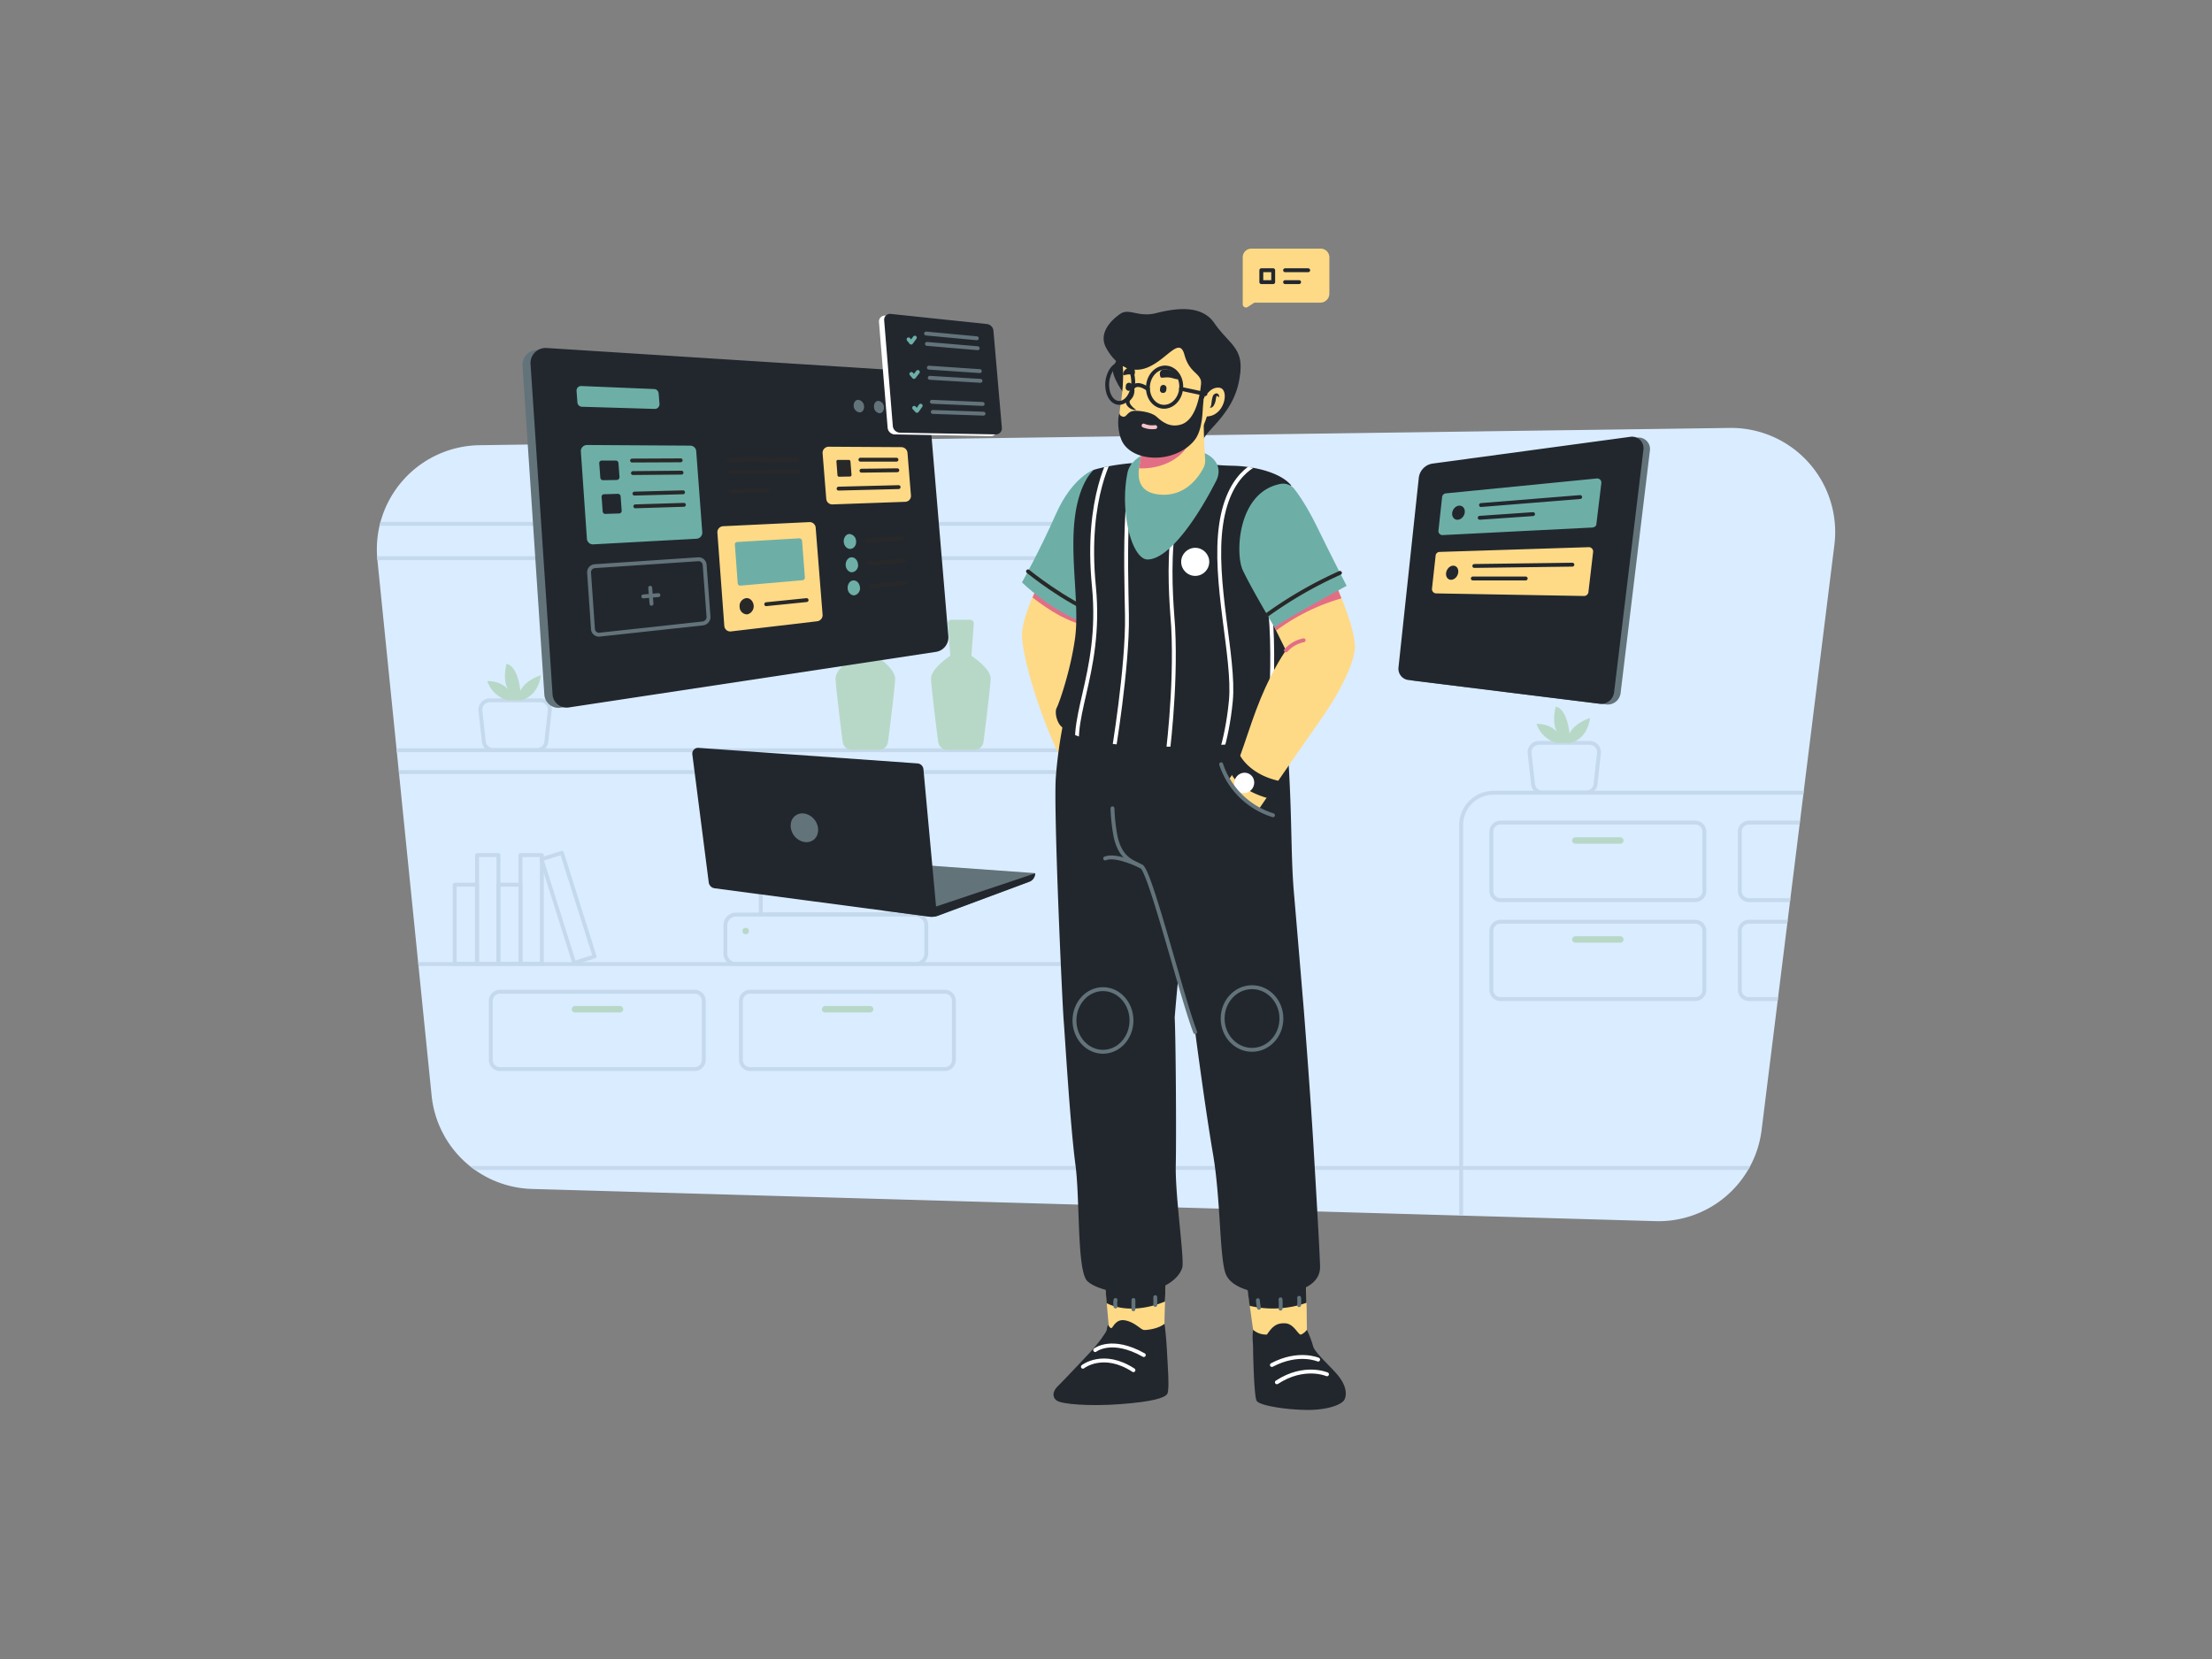 <svg id="illustration" xmlns="http://www.w3.org/2000/svg" xmlns:xlink="http://www.w3.org/1999/xlink" viewBox="0 0 1024 768"><rect x="0" y="0" width="1024" height="768" fill="#808080" stroke="none"/><defs><style>.cls-1,.cls-10,.cls-13,.cls-15,.cls-17,.cls-19,.cls-21,.cls-22,.cls-23,.cls-25,.cls-4,.cls-6{fill:none;}.cls-2{fill:#daecff91;}.cls-3{clip-path:url(#clip-path);}.cls-4,.cls-6{stroke:#c5d9ed;}.cls-10,.cls-13,.cls-15,.cls-17,.cls-19,.cls-21,.cls-22,.cls-23,.cls-25,.cls-4,.cls-6{stroke-linecap:round;stroke-linejoin:round;}.cls-10,.cls-13,.cls-15,.cls-17,.cls-19,.cls-21,.cls-22,.cls-25,.cls-4{stroke-width:1.8px;}.cls-5{fill:#b8d8c7;}.cls-6{stroke-width:1.8px;}.cls-7{fill:#63737a;}.cls-8{fill:#22272e;}.cls-9{fill:#ffda86;}.cls-10,.cls-23{stroke:#22272e;}.cls-11{fill:#6dafa7;}.cls-12{fill:#22272e;}.cls-13{stroke:#63737a;}.cls-14{fill:#282828;}.cls-15{stroke:#282828;}.cls-16{fill:#ffffff;}.cls-17{stroke:#6dafa7;}.cls-18{fill:#e26e85;}.cls-19{stroke:#fff;}.cls-20{clip-path:url(#clip-path-2);}.cls-21{stroke:#ffffff;}.cls-22{stroke:#f4c2c9;}.cls-23{stroke-width:1.8px;}.cls-24{fill:#fff;}.cls-25{stroke:#e26e85;}</style><clipPath id="clip-path"><path class="cls-1" d="M766.3,565.3l-520-14.9a48.07,48.07,0,0,1-46.5-43.3l-25.1-248a48.18,48.18,0,0,1,47.2-53l578.8-8a48.21,48.21,0,0,1,48.5,54.1L815.5,523.1A48.1,48.1,0,0,1,766.3,565.3Z"/></clipPath><clipPath id="clip-path-2"><path class="cls-1" d="M554.8,213.9s5,1.5,15.6,1.7,22.7,3.3,27.4,9.2,6.2,49.4,5.5,69.1-14.8,49-14.8,49-33.7,3.8-61.3,2.5-34.2-7.4-36.1-9.3-3-6.5-1.9-8.5,6.5-17.5,8.5-32.4-2.2-35.7-.3-54,9-23.7,9-23.7,8.9-3,24.3-3.5A235.38,235.38,0,0,1,554.8,213.9Z"/></clipPath></defs><path class="cls-2" d="M766.3,565.3l-520-14.9a48.07,48.07,0,0,1-46.5-43.3l-25.1-248a48.18,48.18,0,0,1,47.2-53l578.8-8a48.21,48.21,0,0,1,48.5,54.1L815.5,523.1A48.1,48.1,0,0,1,766.3,565.3Z"/><g class="cls-3"><path class="cls-4" d="M691.4,632.6h415.5a15,15,0,0,0,15-15V382a15,15,0,0,0-15-15H691.4a15,15,0,0,0-15,15V617.6A15,15,0,0,0,691.4,632.6Z"/><path class="cls-4" d="M142.3,616.8H561.4a15,15,0,0,0,15-15V257.5a15,15,0,0,0-15-15H142.3a15,15,0,0,0-15,15V601.8A15,15,0,0,0,142.3,616.8Z"/><path class="cls-4" d="M714,366.9h20.3a4.32,4.32,0,0,0,4.3-3.8l1.6-14.4a4.33,4.33,0,0,0-4.3-4.8H712.4a4.34,4.34,0,0,0-4.3,4.8l1.6,14.4A4.32,4.32,0,0,0,714,366.9Z"/><path class="cls-5" d="M726.5,344s8-.8,9.6-11.6c0,0-7.2,2.1-9.5,7.2,0,0-1-11.4-6.4-12.5,0,0-2.4,8.5,1.4,12.7,0,0-2.9-4.8-10.3-4.7a13.6,13.6,0,0,0,9.2,8.8"/><path class="cls-4" d="M228.3,347.2h20.3a4.32,4.32,0,0,0,4.3-3.8l1.6-14.4a4.33,4.33,0,0,0-4.3-4.8H226.7a4.34,4.34,0,0,0-4.3,4.8l1.6,14.4A4.33,4.33,0,0,0,228.3,347.2Z"/><path class="cls-5" d="M240.8,324.2s8-.8,9.6-11.6c0,0-7.2,2.1-9.5,7.2,0,0-1-11.4-6.4-12.5,0,0-2.4,8.5,1.4,12.7,0,0-2.9-4.8-10.3-4.7a13.6,13.6,0,0,0,9.2,8.8"/><path class="cls-4" d="M694.6,416.7h90.2a4.23,4.23,0,0,0,4.2-4.2V385a4.23,4.23,0,0,0-4.2-4.2H694.6a4.23,4.23,0,0,0-4.2,4.2v27.4A4.25,4.25,0,0,0,694.6,416.7Z"/><path class="cls-5" d="M729.3,390.6h20.8a1.54,1.54,0,0,0,1.5-1.5h0a1.54,1.54,0,0,0-1.5-1.5H729.3a1.54,1.54,0,0,0-1.5,1.5h0A1.54,1.54,0,0,0,729.3,390.6Z"/><path class="cls-4" d="M694.6,462.5h90.2a4.23,4.23,0,0,0,4.2-4.2V430.9a4.23,4.23,0,0,0-4.2-4.2H694.6a4.23,4.23,0,0,0-4.2,4.2v27.4A4.23,4.23,0,0,0,694.6,462.5Z"/><path class="cls-5" d="M729.3,436.4h20.8a1.54,1.54,0,0,0,1.5-1.5h0a1.54,1.54,0,0,0-1.5-1.5H729.3a1.54,1.54,0,0,0-1.5,1.5h0A1.54,1.54,0,0,0,729.3,436.4Z"/><path class="cls-4" d="M231.4,494.9h90.2a4.23,4.23,0,0,0,4.2-4.2V463.3a4.23,4.23,0,0,0-4.2-4.2H231.4a4.23,4.23,0,0,0-4.2,4.2v27.4A4.23,4.23,0,0,0,231.4,494.9Z"/><path class="cls-5" d="M266.2,468.7H287a1.54,1.54,0,0,0,1.5-1.5h0a1.54,1.54,0,0,0-1.5-1.5H266.2a1.54,1.54,0,0,0-1.5,1.5h0A1.42,1.42,0,0,0,266.2,468.7Z"/><path class="cls-4" d="M347.2,494.9h90.2a4.23,4.23,0,0,0,4.2-4.2V463.3a4.23,4.23,0,0,0-4.2-4.2H347.2a4.23,4.23,0,0,0-4.2,4.2v27.4A4.23,4.23,0,0,0,347.2,494.9Z"/><path class="cls-5" d="M382,468.7h20.8a1.54,1.54,0,0,0,1.5-1.5h0a1.54,1.54,0,0,0-1.5-1.5H382a1.54,1.54,0,0,0-1.5,1.5h0A1.42,1.42,0,0,0,382,468.7Z"/><path class="cls-4" d="M809.6,416.7h90.2a4.23,4.23,0,0,0,4.2-4.2V385a4.23,4.23,0,0,0-4.2-4.2H809.6a4.23,4.23,0,0,0-4.2,4.2v27.4A4.25,4.25,0,0,0,809.6,416.7Z"/><path class="cls-5" d="M844.3,390.6h20.8a1.54,1.54,0,0,0,1.5-1.5h0a1.54,1.54,0,0,0-1.5-1.5H844.3a1.54,1.54,0,0,0-1.5,1.5h0A1.54,1.54,0,0,0,844.3,390.6Z"/><path class="cls-4" d="M809.6,462.5h90.2a4.23,4.23,0,0,0,4.2-4.2V430.9a4.23,4.23,0,0,0-4.2-4.2H809.6a4.23,4.23,0,0,0-4.2,4.2v27.4A4.23,4.23,0,0,0,809.6,462.5Z"/><path class="cls-5" d="M844.3,436.4h20.8a1.54,1.54,0,0,0,1.5-1.5h0a1.54,1.54,0,0,0-1.5-1.5H844.3a1.54,1.54,0,0,0-1.5,1.5h0A1.54,1.54,0,0,0,844.3,436.4Z"/><path class="cls-4" d="M100.1,347.3h455a4.65,4.65,0,0,0,4.6-4.6V263a4.65,4.65,0,0,0-4.6-4.6h-455a4.65,4.65,0,0,0-4.6,4.6v79.7A4.59,4.59,0,0,0,100.1,347.3Z"/><path class="cls-4" d="M100.1,446.3h455a4.65,4.65,0,0,0,4.6-4.6V362a4.65,4.65,0,0,0-4.6-4.6h-455a4.65,4.65,0,0,0-4.6,4.6v79.7A4.65,4.65,0,0,0,100.1,446.3Z"/><rect class="cls-4" x="519.23" y="297.09" width="9.9" height="50.3"/><rect class="cls-4" x="508.89" y="310.7" width="10.3" height="36.6"/><rect class="cls-4" x="220.85" y="395.83" width="9.9" height="50.3"/><rect class="cls-4" x="210.51" y="409.54" width="10.3" height="36.6"/><rect class="cls-4" x="240.94" y="395.83" width="9.9" height="50.3"/><rect class="cls-6" x="258.04" y="395.09" width="9.9" height="50.3" transform="translate(-114.33 98.69) rotate(-17.52)"/><rect class="cls-4" x="230.7" y="409.54" width="10.3" height="36.6"/><path class="cls-5" d="M439.9,303.6l-1.1-14.9a1.65,1.65,0,0,1,1.7-1.8h8.6a1.71,1.71,0,0,1,1.7,1.8l-1.1,14.9s9,5.8,8.9,10.6c-.1,3.7-2.3,21.4-3.3,29.2a4.32,4.32,0,0,1-4.3,3.8H438.6a4.32,4.32,0,0,1-4.3-3.8c-1-7.8-3.2-25.5-3.3-29.2C430.9,309.4,439.9,303.6,439.9,303.6Z"/><path class="cls-5" d="M395.7,303.6l-1.1-14.9a1.65,1.65,0,0,1,1.7-1.8h8.6a1.71,1.71,0,0,1,1.7,1.8l-1.1,14.9s9,5.8,8.9,10.6c-.1,3.7-2.3,21.4-3.3,29.2a4.32,4.32,0,0,1-4.3,3.8H394.4a4.32,4.32,0,0,1-4.3-3.8c-1-7.8-3.2-25.5-3.3-29.2C386.7,309.4,395.7,303.6,395.7,303.6Z"/><line class="cls-4" x1="837.2" y1="540.7" x2="-95.7" y2="540.7"/></g><path class="cls-4" d="M423.9,446.3H340.7a4.91,4.91,0,0,1-4.9-4.9V428.3a4.91,4.91,0,0,1,4.9-4.9h83.2a4.91,4.91,0,0,1,4.9,4.9v13.1A4.91,4.91,0,0,1,423.9,446.3Z"/><rect class="cls-4" x="352.2" y="402.3" width="60" height="21"/><circle class="cls-5" cx="345.2" cy="431" r="1.5"/><path class="cls-7" d="M434.3,423.8l42.2-15.7a4.23,4.23,0,0,0,2.7-3.9h0l-83.8-6,12.9,23.2,21.8,2.9A8.57,8.57,0,0,0,434.3,423.8Z"/><path class="cls-8" d="M328.1,408.5l-7.6-59.3a2.68,2.68,0,0,1,2.8-3l101.4,7.2a3,3,0,0,1,2.8,2.8l6,65.3a2.66,2.66,0,0,1-3,2.9l-99.8-13.2A3.18,3.18,0,0,1,328.1,408.5Z"/><path class="cls-8" d="M479.2,404.3a4.13,4.13,0,0,1-2.7,3.9l-42.2,15.7a7.39,7.39,0,0,1-3.3.5,10.55,10.55,0,0,1-2.6-3.1Z"/><ellipse class="cls-7" cx="372.39" cy="383.18" rx="6" ry="7" transform="translate(-154.8 296.14) rotate(-36.44)"/><path class="cls-9" d="M611.3,140.1H580.7l-3.1,2a1.49,1.49,0,0,1-2.3-1.3V119.1a4,4,0,0,1,4-4h32.1a4,4,0,0,1,4,4V136A4.18,4.18,0,0,1,611.3,140.1Z"/><line class="cls-10" x1="594.9" y1="125.1" x2="605.6" y2="125.1"/><line class="cls-10" x1="594.9" y1="130.6" x2="601.4" y2="130.6"/><rect class="cls-10" x="583.9" y="125.1" width="5.5" height="5.5"/><path class="cls-7" d="M428.5,302l-169,25.6a6.52,6.52,0,0,1-7.5-6L241.9,169.4a6.93,6.93,0,0,1,7.4-7.4l169.3,10.8a6.54,6.54,0,0,1,6.1,5.9l9.7,115.9A7.06,7.06,0,0,1,428.5,302Z"/><path class="cls-8" d="M433.1,301.8,263.3,327.5a6.52,6.52,0,0,1-7.5-6L245.6,168.6a7,7,0,0,1,7.5-7.5l170,10.8a6.55,6.55,0,0,1,6.1,6L439,294.3A6.81,6.81,0,0,1,433.1,301.8Z"/><path class="cls-11" d="M322.4,249.4,274.6,252a2.78,2.78,0,0,1-2.9-2.6L268.9,209a2.84,2.84,0,0,1,2.8-3l47.8.3a2.76,2.76,0,0,1,2.8,2.6l2.8,37.5A2.82,2.82,0,0,1,322.4,249.4Z"/><path class="cls-12" d="M373.8,233.8l-40,1.4a2.78,2.78,0,0,1-2.9-2.6l-1.7-23.3a2.84,2.84,0,0,1,2.8-3l40,.3a2.9,2.9,0,0,1,2.8,2.6l1.7,21.6A2.76,2.76,0,0,1,373.8,233.8Z"/><path class="cls-9" d="M419.1,232.3l-33.7,1.2a2.78,2.78,0,0,1-2.9-2.6l-1.7-21.1a2.84,2.84,0,0,1,2.8-3l33.7.2a2.9,2.9,0,0,1,2.8,2.6l1.6,19.7A2.73,2.73,0,0,1,419.1,232.3Z"/><path class="cls-13" d="M325.4,288.6l-47.8,5.2a2.77,2.77,0,0,1-3.1-2.6l-1.8-26.1a2.87,2.87,0,0,1,2.6-3l47.9-3.2a2.8,2.8,0,0,1,3,2.6l1.8,24.1A3,3,0,0,1,325.4,288.6Z"/><path class="cls-9" d="M378.3,287.6l-39.9,4.7a2.77,2.77,0,0,1-3.1-2.6l-3.2-43.1a2.81,2.81,0,0,1,2.6-3l40-1.9a2.78,2.78,0,0,1,2.9,2.6l3.2,40.3A2.85,2.85,0,0,1,378.3,287.6Z"/><path class="cls-11" d="M370,249.2l-28.7,1.7a1.11,1.11,0,0,0-1.1,1.3l1.3,17.8a1.16,1.16,0,0,0,1.3,1.1l28.7-2.5a1.16,1.16,0,0,0,1.1-1.3l-1.3-17A1.38,1.38,0,0,0,370,249.2Z"/><path class="cls-12" d="M423.1,277.7l-33.7,3.7a2.77,2.77,0,0,1-3.1-2.6l-2.7-34.7a2.81,2.81,0,0,1,2.6-3l33.7-1.6a2.78,2.78,0,0,1,2.9,2.6l2.7,32.6A2.7,2.7,0,0,1,423.1,277.7Z"/><line class="cls-13" x1="301" y1="272.1" x2="301.6" y2="279.5"/><line class="cls-13" x1="297.8" y1="276.1" x2="304.8" y2="275.5"/><path class="cls-14" d="M348.9,280.3c-.2-2-1.7-3.6-3.5-3.4a3.65,3.65,0,0,0-3,4.1,3.46,3.46,0,0,0,3.6,3.4A3.88,3.88,0,0,0,348.9,280.3Z"/><line class="cls-15" x1="354.7" y1="279.7" x2="373.4" y2="277.8"/><path class="cls-11" d="M396.3,250.5a3.37,3.37,0,0,0-3.1-3.3c-1.6.1-2.7,1.7-2.6,3.6s1.5,3.4,3.1,3.3S396.5,252.4,396.3,250.5Z"/><line class="cls-15" x1="401.4" y1="250.2" x2="417.5" y2="249.2"/><path class="cls-11" d="M397.2,261.2c-.2-1.9-1.5-3.3-3.1-3.2s-2.7,1.8-2.6,3.7,1.6,3.4,3.1,3.2A3.23,3.23,0,0,0,397.2,261.2Z"/><line class="cls-15" x1="402.2" y1="260.8" x2="418.4" y2="259.5"/><path class="cls-11" d="M398.1,271.9c-.2-1.9-1.5-3.3-3.1-3.2s-2.7,1.8-2.6,3.7,1.6,3.3,3.1,3.2A3.31,3.31,0,0,0,398.1,271.9Z"/><line class="cls-15" x1="403.1" y1="271.4" x2="419.2" y2="269.8"/><path class="cls-12" d="M285.6,222.2l-6.5.1a1.28,1.28,0,0,1-1.2-1.1l-.5-6.8a1.16,1.16,0,0,1,1.2-1.2h6.5a1.28,1.28,0,0,1,1.2,1.1l.5,6.7A1.38,1.38,0,0,1,285.6,222.2Z"/><line class="cls-15" x1="292.6" y1="213.2" x2="315.1" y2="213.1"/><line class="cls-15" x1="293" y1="219" x2="315.5" y2="218.8"/><path class="cls-14" d="M393.5,220.6l-5.1.1a.86.86,0,0,1-.7-.6l-.5-6.5a.68.68,0,0,1,.7-.7H393a.86.86,0,0,1,.7.6l.5,6.4A.75.75,0,0,1,393.5,220.6Z"/><line class="cls-15" x1="398.3" y1="212.8" x2="415" y2="212.8"/><line class="cls-15" x1="398.8" y1="217.9" x2="415.4" y2="217.7"/><line class="cls-15" x1="388.2" y1="226.2" x2="416" y2="225.5"/><path class="cls-12" d="M286.7,237.7l-6.5.2a1.2,1.2,0,0,1-1.2-1.1l-.5-6.8a1.13,1.13,0,0,1,1.1-1.2l6.5-.2a1.28,1.28,0,0,1,1.2,1.1l.5,6.7A1.23,1.23,0,0,1,286.7,237.7Z"/><line class="cls-15" x1="293.7" y1="228.5" x2="316.2" y2="227.9"/><line class="cls-15" x1="294.1" y1="234.4" x2="316.6" y2="233.7"/><path class="cls-11" d="M303.1,189.3l-33.7-1a2.16,2.16,0,0,1-2.1-2l-.4-5.3a2.13,2.13,0,0,1,2.2-2.3l33.7,1.4a2.16,2.16,0,0,1,2.1,2l.4,4.9A2.18,2.18,0,0,1,303.1,189.3Z"/><line class="cls-15" x1="337.2" y1="213" x2="369" y2="212.9"/><line class="cls-15" x1="337.6" y1="218.6" x2="369.4" y2="218.2"/><line class="cls-15" x1="338.2" y1="227.4" x2="355.3" y2="227"/><path class="cls-7" d="M418.1,188.8a3,3,0,0,0-2.5-2.9c-1.2-.1-2.2,1.2-2,2.7a2.85,2.85,0,0,0,2.5,2.9C417.3,191.6,418.2,190.3,418.1,188.8Z"/><path class="cls-7" d="M409.2,188.5a2.94,2.94,0,0,0-2.5-2.9c-1.3-.1-2.2,1.2-2.1,2.8a2.93,2.93,0,0,0,2.6,2.9C408.4,191.3,409.3,190,409.2,188.5Z"/><path class="cls-7" d="M400,188.1a3.13,3.13,0,0,0-2.6-3c-1.3-.1-2.3,1.2-2.2,2.8a3.13,3.13,0,0,0,2.6,3C399.2,191,400.1,189.7,400,188.1Z"/><path class="cls-16" d="M458.7,201.9l-44.4-.8a3.4,3.4,0,0,1-3.4-3.2l-4-48.9a2.73,2.73,0,0,1,2.9-2.9l44.6,4.7a3.43,3.43,0,0,1,3.1,3.2l3.9,44.9A2.71,2.71,0,0,1,458.7,201.9Z"/><path class="cls-12" d="M461.1,201.1l-44.4-.8a3.4,3.4,0,0,1-3.4-3.2l-4-48.9a2.73,2.73,0,0,1,2.9-2.9l44.6,4.7a3.43,3.43,0,0,1,3.1,3.2l3.9,44.9A2.77,2.77,0,0,1,461.1,201.1Z"/><line class="cls-13" x1="428.7" y1="154.4" x2="452.2" y2="156.6"/><line class="cls-13" x1="429.1" y1="159.2" x2="452.6" y2="161.2"/><line class="cls-13" x1="430" y1="170.2" x2="453.6" y2="171.8"/><line class="cls-13" x1="430.4" y1="174.9" x2="453.9" y2="176.3"/><line class="cls-13" x1="431.4" y1="186" x2="454.9" y2="187"/><line class="cls-13" x1="431.8" y1="190.7" x2="455.3" y2="191.5"/><polyline class="cls-17" points="420.6 157.1 421.8 158.6 423.5 156.3"/><polyline class="cls-17" points="421.9 173.1 423.1 174.5 424.9 172.2"/><polyline class="cls-17" points="423.2 188.8 424.5 190.2 426.2 187.8"/><path class="cls-9" d="M479.8,272.2s-6.2,12.9-6.7,21.1,8.2,41.1,22.4,66.2c0,0,13.4-4.4,13.4-8.5s-7.9-52.6-7.4-54,6-11.7,6-16.1S481.9,267.4,479.8,272.2Z"/><path class="cls-18" d="M507.5,280.9c0-4.4-25.5-13.5-27.6-8.7,0,0-.8,1.8-1.9,4.4,8.1,6.3,16.8,11.7,26.7,13.5C506.1,286.9,507.5,283.1,507.5,280.9Z"/><path class="cls-11" d="M506.4,217.4s-10,3.4-17.6,20.6-15.7,31.6-15.7,31.6,12.5,12.4,28.5,18.7C517.6,294.8,518.2,219,506.4,217.4Z"/><path class="cls-15" d="M475.9,264.5s17.1,14,33,20.1"/><path class="cls-9" d="M539.8,590.4s-.9,21-.7,23-7,6.3-15.9,6-9.7-2.9-9.7-2.9-2-22.7-2.2-25.9S538,586.1,539.8,590.4Z"/><path class="cls-8" d="M539.3,602.5c.2-6,.5-12.1.5-12.1-1.8-4.3-28.7-3-28.5.2.1,1.5.6,7.1,1,12.7C520.2,607.2,530.6,606.2,539.3,602.5Z"/><path class="cls-8" d="M539.1,612.8s.8,5.9,1.1,12.3,1.3,18.1.2,20.1-7.2,3.7-21.5,4.8-27.5.1-29.8-1.7-1.6-4.5.6-6.6,10.9-11.4,14.5-15.2c4.7-5,8.1-10.1,8.1-10.7.3-2.4.8-2.4.8-2.4s.6,1.5,1.4,1.4,1.9-4.6,6.7-3.5,6.8,4.4,8.6,4.4S536.5,615,539.1,612.8Z"/><path class="cls-9" d="M577.3,594.6s2.7,21.6,3.2,22.9,5.5,4.9,13.3,4.5,10.8-2.7,11.1-3.2-.2-25.2-.4-26.8S579.1,590.8,577.3,594.6Z"/><path class="cls-8" d="M604.8,603.1c-.1-5.5-.3-10.6-.4-11.3-.3-1.6-25.3-1.1-27.2,2.7,0,0,.6,4.8,1.3,10A46.9,46.9,0,0,0,604.8,603.1Z"/><path class="cls-8" d="M580.1,615.6a24.67,24.67,0,0,0-.2,4.7c.1,1.3.2,3.1.2,5.3.1,4.6.5,20.5,1.6,22.8s13.7,4.2,23.2,4.3,16.5-2.4,17.6-5,.5-6.4-2.8-10.6-10.9-10.7-11.8-13.8a47.46,47.46,0,0,0-2.9-7.7,6.58,6.58,0,0,1-2.7,2.2c-1.3.4-3.2-5-7.3-5.2s-5.9,1.4-8.5,5.2a9.1,9.1,0,0,1-6.4-2.2Z"/><path class="cls-8" d="M492.4,333.8a212.32,212.32,0,0,0-3.6,25.6c-1.2,14.7,3,105.8,3.6,112.9s2.9,47.6,5.5,67.3c2.1,16.2.6,48.9,5.5,53.5s19.9,7.1,29.2,4.6,13.6-7.1,14.7-10.9-3.3-32.7-3-47.4,0-58.1-.5-68.4c0,0,4.1-52.6,9-64.6s12-56.2-1.6-69C537.4,324.6,493.6,331.7,492.4,333.8Z"/><path class="cls-8" d="M514.3,339.6s-.1,19.8.7,34.6a85.11,85.11,0,0,0,1.5,13.4c2.5,10.4,7.9,11.2,12,13.6s18.8,61.3,24.8,76.6c0,0,4.6,35.2,8.2,56.2s3,46.4,5.7,55.1,18.5,10.4,26.2,9.7,18-3.7,17.7-12.7-1.8-34.6-3.1-56.4-3.8-54.3-4.4-61.9c0,0-3-36-4.6-54.5s-.7-37.4-3.1-69.3C593.3,312,514.2,321.8,514.3,339.6Z"/><path class="cls-13" d="M515,374.2a85.11,85.11,0,0,0,1.5,13.4c2.5,10.4,7.9,11.2,12,13.6s18.8,61.3,24.8,76.6"/><path class="cls-13" d="M528.5,401.2s-11.7-6-16.9-3.8"/><ellipse class="cls-13" cx="510.6" cy="472.4" rx="13.2" ry="14.5"/><ellipse class="cls-13" cx="579.6" cy="471.5" rx="13.6" ry="14.5"/><path class="cls-13" d="M516.4,604.8a9.56,9.56,0,0,1,0-3"/><path class="cls-13" d="M524.7,606.1v-4.3"/><path class="cls-13" d="M534.8,604.1s.1-2.5,0-3.6"/><path class="cls-13" d="M582.8,605.4s-.5-2.7-.5-3.5"/><path class="cls-13" d="M592.8,605.8a30.1,30.1,0,0,0,0-4.3"/><path class="cls-13" d="M601.4,604.2a18.17,18.17,0,0,0,0-3.4"/><path class="cls-19" d="M507,625s7.6-6.1,22.5,2.3"/><path class="cls-19" d="M501.3,632.7s9.4-7.5,23.4,1.6"/><path class="cls-19" d="M610.2,629.4s-9.1-4-21.4,2.5"/><path class="cls-19" d="M614.3,636.2s-10.5-4.6-23.2,3.7"/><path class="cls-12" d="M554.8,213.9s5,1.5,15.6,1.7,22.7,3.3,27.4,9.2,6.2,49.4,5.5,69.1-14.8,49-14.8,49-33.7,3.8-61.3,2.5-34.2-7.4-36.1-9.3-3-6.5-1.9-8.5,6.5-17.5,8.5-32.4-2.2-35.7-.3-54,9-23.7,9-23.7,8.9-3,24.3-3.5A235.38,235.38,0,0,1,554.8,213.9Z"/><g class="cls-20"><path class="cls-21" d="M515.2,209.9s-12.9,19.8-8.8,61.5-13.9,63.2-5.7,82.4"/><path class="cls-21" d="M584.9,213.6s-15.7,2.6-19.6,29.1,6.4,61.9,4.5,81.8-7.2,31.6-7.2,31.6"/><path class="cls-21" d="M586.6,349.7s5.3-49.9,0-77.5,6.7-51.6,20.2-48.3"/><path class="cls-21" d="M540.2,351.8s4.4-32.4,2.9-61.4c-.6-10.9-6.9-64.4,16.4-81.3"/><path class="cls-21" d="M515.2,349.7s6.9-40.8,6.5-64.8-2.4-74.8,9.7-83"/></g><circle class="cls-16" cx="553.3" cy="260.1" r="6.5"/><path class="cls-11" d="M531.5,210.1c-2.7.1-4.8,1.7-6.7,3.6a10.24,10.24,0,0,0-2.8,4.9c-3.8,18.4,2,40.6,9.4,40.4,9.3-.3,21.8-17.2,31.6-36.4,4-7.9-3.7-13.4-8.2-13.4C551.3,209.1,537.1,209.8,531.5,210.1Z"/><path class="cls-8" d="M574.2,171.2a35.21,35.21,0,0,1-4.7,16.1c-4.7,8-10.4,12.2-12.3,15.8s-1.4-5.8,0-10.3S566.9,164.3,574.2,171.2Z"/><path class="cls-9" d="M529.4,201.6s-1.1,9.7-1.8,13.4-2.3,13.4,10.1,14c11.1.6,17.1-8,19.3-12.2a7.47,7.47,0,0,0,.9-4.1c-.3-4.4-.9-15.2-.6-24C557.7,177.5,529.4,193.7,529.4,201.6Z"/><path class="cls-18" d="M551.4,202.3c-5.9,4.7-14.6,6.9-22.8,5.7-.3,2.6-.7,5.4-1,7q-.15.75-.3,1.8C537.4,217.3,548.9,212.3,551.4,202.3Z"/><path class="cls-8" d="M517.6,165.6s-2.7,3.9-2.3,6.9,6.1,13.1,9,12.8,5.9-12.7,2.5-16.8S518.7,163.7,517.6,165.6Z"/><path class="cls-9" d="M519.9,171.3a82.72,82.72,0,0,1-1,15c-1.3,8-2.2,20,9.7,23.3s25.9-1.2,30.3-17.6,7.6-33-7.6-37.8S518.1,155.6,519.9,171.3Z"/><path class="cls-8" d="M525,179.3a6.37,6.37,0,0,1-.2,3.6,5.07,5.07,0,0,1-.9,1.6,4.35,4.35,0,0,1-.6.7c-.1.1-.2.3-.3.4a1.39,1.39,0,0,0,0,.9,3.75,3.75,0,0,0,.7,1.2,9.8,9.8,0,0,0,2.4,2.1,4.81,4.81,0,0,1-3.4-1.1,4.17,4.17,0,0,1-1.3-1.6,2.65,2.65,0,0,1,0-2.3,2.18,2.18,0,0,1,.7-.9c.2-.2.4-.3.5-.5a9.38,9.38,0,0,0,.9-1.2A13.23,13.23,0,0,0,525,179.3Z"/><path class="cls-8" d="M558.3,183.9a18.73,18.73,0,0,1-2.2-6.9c-.6-4.6-5.5-4.3-7.8-12.8s-7.9,2-16.8,5.8-15.9-2.3-19.5-9.1,2.5-12.8,6.6-15.6S527,147,535,145s20.9-4.5,27.1,4.5,12.6,11.2,12.2,21-11.9,20.7-12.6,20.8S558.3,183.9,558.3,183.9Z"/><path class="cls-8" d="M537.2,174.5c-.3-.8-.6-2.3.5-3.1s3.6-.5,6,1c2.1,1.3,2.7,3.4,1.3,3.2s-2.5-.8-4.2-.9S537.5,175.2,537.2,174.5Z"/><path class="cls-8" d="M525.2,173.4a3.39,3.39,0,0,0-.3-2.9c-.6-.8-2.2-.7-3.7.4-1.3,1-1.7,2.9-.8,2.8a10.13,10.13,0,0,1,2.6-.4C524.1,173.4,525,174,525.2,173.4Z"/><path class="cls-8" d="M518.3,191.4s-.1,1.2,1.6,1.5,1.9-2.3,4.8-2.7c1.8-.2,8.1.3,10.7,2.7s6.2,5.2,11.4,3.6,8.3-8.9,9.3-19.5c.9-9.7,4.5-.3,4.5,2,0,1.6-1.5-.7-3.3,5.8-.8,2.9,0,11.1-3.1,17.1-2.4,4.6-9.1,9.3-17.6,9.9s-15.5-2.9-17.6-8.5C516.9,197.9,517.7,191.8,518.3,191.4Z"/><path class="cls-8" d="M522.4,180.9h0a1.46,1.46,0,0,0,1.6-1.3l.1-.8a1.46,1.46,0,0,0-1.3-1.6h0a1.46,1.46,0,0,0-1.6,1.3l-.1.8A1.46,1.46,0,0,0,522.4,180.9Z"/><path class="cls-8" d="M538.3,181.9h0a1.46,1.46,0,0,0,1.6-1.3l.1-.8a1.46,1.46,0,0,0-1.3-1.6h0a1.46,1.46,0,0,0-1.6,1.3l-.1.8A1.35,1.35,0,0,0,538.3,181.9Z"/><path class="cls-9" d="M557.2,184.8s2.7-6,7.4-5.3,2.4,13.4-6.3,13.3"/><path class="cls-8" d="M564.3,184a4.37,4.37,0,0,0-.8-.7c-.3-.1-.2.1-.4.2,0,.1-.2.9-.3,1.6a6.26,6.26,0,0,1-.7,2.2,2.84,2.84,0,0,1-.8,1.1,1.26,1.26,0,0,1-1.3.2,1.16,1.16,0,0,0,.6-.8c.1-.3.1-.6.2-.9a19.19,19.19,0,0,1,.3-2.2l.3-1.2.3-.6c.1-.1.1-.2.3-.3s.3-.2.4-.3a2,2,0,0,1,.9-.2,1.58,1.58,0,0,1,.8.5A1.81,1.81,0,0,1,564.3,184Z"/><path class="cls-22" d="M529.4,197a10.41,10.41,0,0,0,5.4.7"/><ellipse class="cls-23" cx="518.6" cy="177.45" rx="9.1" ry="6" transform="translate(292.67 676.84) rotate(-84.55)"/><ellipse class="cls-23" cx="539.15" cy="179.24" rx="9.1" ry="7.7" transform="translate(309.48 698.91) rotate(-84.55)"/><path class="cls-10" d="M524.3,179.5s1.7-3.2,7.1.6"/><line class="cls-10" x1="546.7" y1="180" x2="558" y2="182.4"/><path class="cls-9" d="M590,290.4l5.3,10.7s-5.6,7.6-11.6,22-10.4,32.2-14.5,37.3c0,0,4,9.6,13.8,13.8,0,0,19.1-28,27.8-40.2s17-27.8,16.4-35.6c-.9-11.5-9.6-28.5-10.4-33.1S590.2,277.1,590,290.4Z"/><path class="cls-18" d="M616.7,265.3c-.7-4.5-26.5,11.8-26.7,25.1l.8,1.5A94.67,94.67,0,0,1,621,277C618.9,271.8,617,267.3,616.7,265.3Z"/><path class="cls-8" d="M574.2,350c1.4,2.4,6.2,8.8,17.4,11.4a.5.5,0,0,1,.3.8l-5.1,6.9c-.1.2-.4.2-.6.2-12.5-3.8-15.8-10.1-16.3-11.3a.3.3,0,0,1,0-.4l3.4-7.5C573.5,349.6,574,349.6,574.2,350Z"/><ellipse class="cls-24" cx="577.34" cy="359.75" rx="4.8" ry="4.6" transform="matrix(0.52, -0.85, 0.85, 0.52, -30.02, 666.11)"/><path class="cls-11" d="M592.9,224a6.6,6.6,0,0,1,6.3,2.4c2.3,2.9,6.1,8.5,10.8,18.1,7.9,16.1,13.4,26.7,13.4,26.7S596,286,590,290.4c0,0-11.1-18.7-14.7-26.5C571.8,256.5,572.8,227.7,592.9,224Z"/><path class="cls-15" d="M586.6,284.6a192.55,192.55,0,0,1,33.7-19.4"/><path class="cls-13" d="M565.3,353.8a36.83,36.83,0,0,0,24,23.6"/><path class="cls-25" d="M595.3,301.1a15,15,0,0,1,8.2-4.7"/><path class="cls-7" d="M743.5,326.1,655,315.2a5.26,5.26,0,0,1-4.6-5.8l9.4-87.8a7.53,7.53,0,0,1,6.4-6.6l91.6-12.4a5.31,5.31,0,0,1,6,5.9L750.2,321A6,6,0,0,1,743.5,326.1Z"/><path class="cls-8" d="M740.5,325.8l-88.5-11a5.26,5.26,0,0,1-4.6-5.8l9.4-87.8a7.53,7.53,0,0,1,6.4-6.6l91.6-12.4a5.31,5.31,0,0,1,6,5.9L747.2,320.6A6.05,6.05,0,0,1,740.5,325.8Z"/><path class="cls-11" d="M737.2,244.2l-69.3,3.5a1.87,1.87,0,0,1-2-2.1l1.7-15.5a1.92,1.92,0,0,1,1.7-1.7l69.9-6.9a1.93,1.93,0,0,1,2.1,2.2l-2.3,19C739,243.4,738.2,244.1,737.2,244.2Z"/><line class="cls-10" x1="685.6" y1="233.8" x2="731.5" y2="230.1"/><line class="cls-10" x1="685" y1="239.7" x2="709.7" y2="238"/><ellipse class="cls-8" cx="675.17" cy="237.35" rx="3.4" ry="2.8" transform="translate(145.76 718.92) rotate(-61.66)"/><path class="cls-9" d="M733.3,275.9l-68.5-1.2a2,2,0,0,1-1.9-2.1l1.7-15.4a1.86,1.86,0,0,1,1.9-1.7l69-2.2a2,2,0,0,1,2,2.2l-2.2,18.8A2.06,2.06,0,0,1,733.3,275.9Z"/><line class="cls-10" x1="682.5" y1="262" x2="727.9" y2="261.4"/><line class="cls-10" x1="681.8" y1="267.8" x2="706.3" y2="267.8"/><ellipse class="cls-8" cx="672.22" cy="265.1" rx="3.4" ry="2.7" transform="translate(141.09 755.06) rotate(-64.21)"/><path class="cls-12" d="M729.5,307.3l-67.7-5.8a2,2,0,0,1-1.8-2.1l1.7-15.3a1.88,1.88,0,0,1,2-1.7l68.2,2.5a2,2,0,0,1,1.9,2.2l-2.2,18.6A2.08,2.08,0,0,1,729.5,307.3Z"/><line class="cls-10" x1="679.4" y1="290" x2="724.2" y2="292.4"/><line class="cls-10" x1="678.7" y1="295.7" x2="702.9" y2="297.4"/><ellipse class="cls-8" cx="669.33" cy="291.98" rx="3.4" ry="2.7" transform="translate(137.36 792.25) rotate(-66.81)"/></svg>
